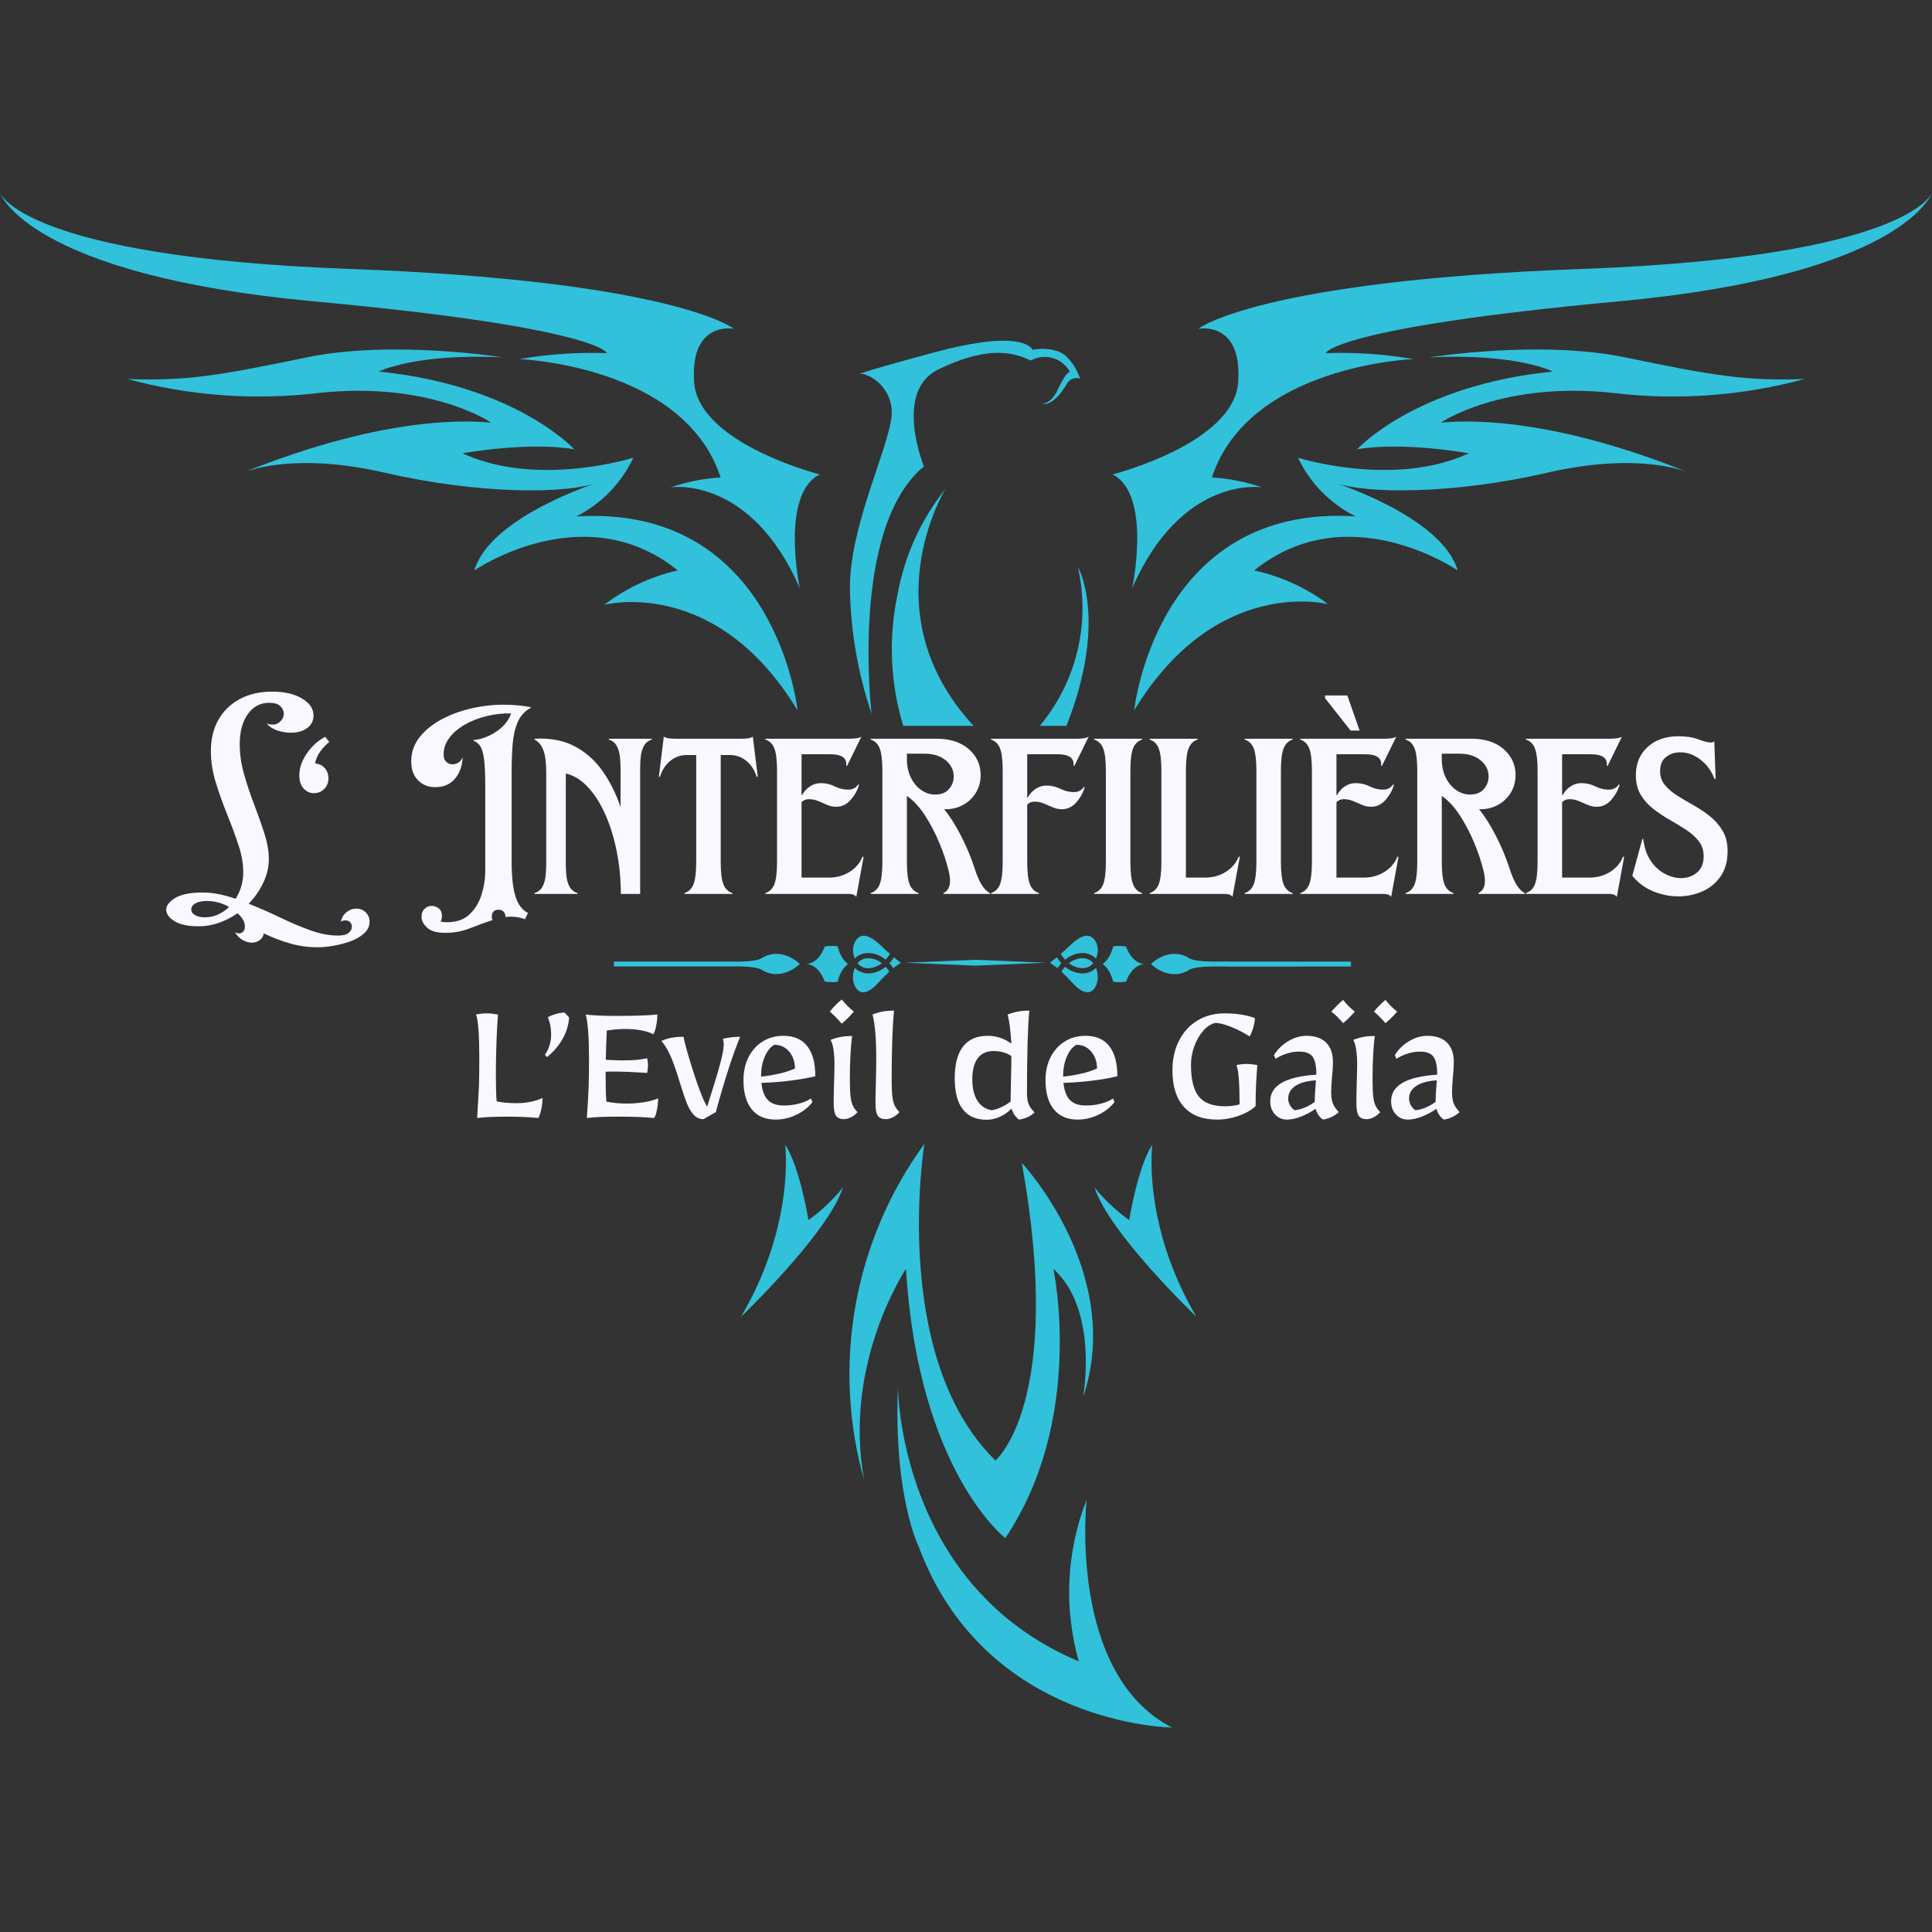 <svg xmlns="http://www.w3.org/2000/svg" xmlns:xlink="http://www.w3.org/1999/xlink" width="1080" zoomAndPan="magnify" viewBox="0 0 810 810" height="1080" preserveAspectRatio="xMidYMid meet" version="1.0"><rect x="0" y="0" width="810" height="810" fill="#333333" stroke="none"/><defs><g/><clipPath id="348c521232"><path d="M 376 581 L 492 581 L 492 724.352 L 376 724.352 Z M 376 581 " clip-rule="nonzero"/></clipPath><clipPath id="0a5c0aa280"><path d="M 482 399 L 566.402 399 L 566.402 409 L 482 409 Z M 482 399 " clip-rule="nonzero"/></clipPath><clipPath id="099f40cfe3"><path d="M 444 405 L 461 405 L 461 416.266 L 444 416.266 Z M 444 405 " clip-rule="nonzero"/></clipPath><clipPath id="0616efce8b"><path d="M 444 392.266 L 461 392.266 L 461 403 L 444 403 Z M 444 392.266 " clip-rule="nonzero"/></clipPath><clipPath id="3c582c3fd0"><path d="M 257.402 399 L 336 399 L 336 409 L 257.402 409 Z M 257.402 399 " clip-rule="nonzero"/></clipPath><clipPath id="8863461df8"><path d="M 357 405 L 373 405 L 373 416.266 L 357 416.266 Z M 357 405 " clip-rule="nonzero"/></clipPath><clipPath id="1b2d60a7af"><path d="M 357 392.266 L 374 392.266 L 374 403 L 357 403 Z M 357 392.266 " clip-rule="nonzero"/></clipPath></defs><path fill="#31c1db" d="M 447.125 304.316 L 435.926 304.316 C 437.824 302.043 439.586 299.668 441.211 297.191 C 442.836 294.711 444.312 292.148 445.641 289.504 C 446.973 286.855 448.145 284.141 449.16 281.355 C 450.176 278.574 451.031 275.742 451.719 272.859 C 452.41 269.98 452.934 267.07 453.285 264.129 C 453.641 261.188 453.824 258.234 453.84 255.27 C 453.852 252.309 453.695 249.355 453.371 246.41 C 453.043 243.465 452.547 240.551 451.887 237.66 C 451.887 237.66 464.719 259.609 447.125 304.316 Z M 447.125 304.316 " fill-opacity="1" fill-rule="nonzero"/><path fill="#31c1db" d="M 335.309 246.551 C 335.309 246.551 326.965 207.238 343.695 198.895 C 343.695 198.895 292.684 186.016 291.008 160.078 C 289.328 134.145 307.738 137.859 307.738 137.859 C 307.738 137.859 282.664 117.773 146.406 112.742 C 10.148 107.707 0.082 81 0.082 81 C 0.082 81 11.781 115.281 131.578 126.344 C 251.375 137.406 254.461 148.062 254.461 148.062 C 242.113 147.621 229.855 148.453 217.688 150.559 C 217.688 150.559 286.699 153.051 302.117 200.164 C 294.93 200.617 287.934 202.008 281.121 204.336 C 281.121 204.336 314.449 198.895 335.309 246.551 Z M 335.309 246.551 " fill-opacity="1" fill-rule="nonzero"/><path fill="#31c1db" d="M 210.75 149.832 C 210.75 149.832 164.59 142.395 128.633 149.832 C 92.672 157.27 78.48 159.852 53.406 158.898 C 66.473 162.441 79.754 164.699 93.254 165.684 C 106.754 166.668 120.223 166.355 133.664 164.75 C 180.457 159.715 205.895 177.172 205.895 177.172 C 198.145 176.586 163.273 173.41 101.879 198.168 C 101.879 198.168 121.965 189.098 161.234 198.168 C 200.5 207.238 237.363 207.238 250.785 202.25 C 250.785 202.25 205.441 216.578 198.867 239.16 C 198.867 239.16 244.848 207.418 284.16 239.16 C 278.562 240.422 273.16 242.27 267.961 244.699 C 262.762 247.133 257.883 250.09 253.324 253.578 C 253.324 253.578 300.121 241.062 334.398 297.879 C 334.398 297.879 325.332 211.273 241.582 216.531 C 244.191 215.219 246.676 213.695 249.031 211.969 C 251.387 210.242 253.586 208.328 255.621 206.234 C 257.66 204.141 259.508 201.891 261.172 199.484 C 262.832 197.082 264.281 194.555 265.523 191.91 C 265.523 191.91 225.211 204.605 193.926 190.051 C 193.926 190.051 221.539 185.02 240.766 188.375 C 240.766 188.375 216.508 161.621 158.828 155.773 C 158.785 155.773 174.203 148.02 210.75 149.832 Z M 210.75 149.832 " fill-opacity="1" fill-rule="nonzero"/><path fill="#31c1db" d="M 474.691 246.551 C 474.691 246.551 483.035 207.238 466.441 198.895 C 466.441 198.895 517.453 186.016 519.129 160.078 C 520.809 134.145 502.398 137.859 502.398 137.859 C 502.398 137.859 527.336 117.773 663.641 112.742 C 799.941 107.707 809.918 81 809.918 81 C 809.918 81 798.129 115.281 678.648 126.344 C 559.168 137.406 555.766 148.062 555.766 148.062 C 568.113 147.621 580.371 148.453 592.539 150.559 C 592.539 150.559 523.574 153.051 508.109 200.164 C 515.297 200.617 522.293 202.008 529.105 204.336 C 529.105 204.336 495.551 198.895 474.691 246.551 Z M 474.691 246.551 " fill-opacity="1" fill-rule="nonzero"/><path fill="#31c1db" d="M 599.25 149.832 C 599.25 149.832 645.41 142.395 681.367 149.832 C 717.328 157.27 731.52 159.852 756.594 158.898 C 743.527 162.441 730.246 164.699 716.746 165.684 C 703.246 166.668 689.777 166.355 676.336 164.75 C 629.543 159.715 604.102 177.172 604.102 177.172 C 611.855 176.586 646.727 173.41 708.121 198.168 C 708.121 198.168 688.035 189.098 648.766 198.168 C 609.5 207.238 572.637 207.238 559.215 202.25 C 559.215 202.25 604.559 216.578 611.133 239.16 C 611.133 239.16 565.152 207.418 525.84 239.16 C 531.449 240.383 536.863 242.188 542.082 244.574 C 547.305 246.957 552.215 249.867 556.809 253.305 C 556.809 253.305 509.969 241.016 475.508 297.832 C 475.508 297.832 484.578 211.227 568.328 216.488 C 565.703 215.184 563.203 213.672 560.832 211.949 C 558.461 210.23 556.246 208.324 554.195 206.23 C 552.141 204.141 550.277 201.895 548.602 199.488 C 546.922 197.086 545.457 194.559 544.203 191.91 C 544.203 191.91 584.516 204.605 615.801 190.051 C 615.801 190.051 588.188 185.02 568.961 188.375 C 568.961 188.375 593.223 161.621 650.898 155.773 C 651.262 155.773 635.797 148.02 599.25 149.832 Z M 599.25 149.832 " fill-opacity="1" fill-rule="nonzero"/><path fill="#31c1db" d="M 452.836 158.766 C 452.355 158.59 451.855 158.5 451.344 158.496 C 450.832 158.492 450.332 158.57 449.844 158.734 C 449.359 158.902 448.914 159.141 448.508 159.457 C 448.105 159.773 447.766 160.145 447.488 160.578 C 441.5 170.961 437.059 169.285 437.059 169.285 C 437.059 169.285 440.777 169.285 443.496 163.297 C 447.488 154.82 448.664 156.043 448.664 156.043 C 448.328 155.41 447.934 154.809 447.488 154.242 C 447.043 153.68 446.555 153.156 446.016 152.68 C 445.477 152.203 444.898 151.777 444.285 151.402 C 443.672 151.027 443.027 150.711 442.359 150.449 C 441.688 150.191 441 149.992 440.293 149.855 C 439.586 149.719 438.875 149.645 438.156 149.633 C 437.434 149.621 436.719 149.676 436.012 149.793 C 435.301 149.91 434.605 150.09 433.93 150.332 L 432.023 151.102 L 429.984 150.195 C 421.824 146.883 411.395 146.293 393.711 154.73 C 374.301 163.797 387.359 195.539 387.359 195.539 C 356.121 221.383 365.414 299.238 365.414 299.238 C 359.75 282.457 356.727 265.211 356.348 247.5 C 355.801 221.383 372.441 188.555 373.805 174.363 C 373.887 173.395 373.891 172.426 373.809 171.461 C 373.723 170.492 373.559 169.539 373.312 168.598 C 373.066 167.66 372.738 166.746 372.336 165.863 C 371.93 164.98 371.453 164.141 370.902 163.34 C 370.352 162.539 369.738 161.793 369.059 161.098 C 368.379 160.402 367.645 159.77 366.855 159.203 C 366.066 158.637 365.238 158.141 364.363 157.715 C 363.488 157.293 362.586 156.945 361.652 156.68 C 361.652 156.68 351.855 158.539 392.168 147.609 C 421.914 139.676 430.848 143.301 432.977 146.656 C 436.703 145.922 440.363 146.18 443.949 147.43 C 444.41 147.609 444.852 147.836 445.266 148.109 L 446.488 148.879 C 449.453 151.629 451.57 154.926 452.836 158.766 Z M 452.836 158.766 " fill-opacity="1" fill-rule="nonzero"/><path fill="#31c1db" d="M 396.43 204.926 C 396.43 204.926 364.281 256.75 408.176 304.316 L 378.699 304.316 C 375.988 295.43 374.422 286.344 374.008 277.062 C 373.594 267.777 374.34 258.59 376.254 249.496 C 377.699 241.34 380.129 233.492 383.547 225.945 C 386.961 218.398 391.258 211.391 396.43 204.926 Z M 396.43 204.926 " fill-opacity="1" fill-rule="nonzero"/><g clip-path="url(#348c521232)"><path fill="#31c1db" d="M 491.344 724.27 C 491.344 724.27 413.191 723.523 385.23 648.574 C 385.23 648.574 374.578 627.406 376.465 581.43 C 376.465 581.43 376.465 664.703 452.289 696.527 C 450.715 690.973 449.598 685.332 448.941 679.598 C 448.285 673.867 448.098 668.117 448.375 662.355 C 448.656 656.59 449.398 650.887 450.609 645.242 C 451.816 639.602 453.473 634.094 455.578 628.719 C 455.578 628.719 447.512 701.652 491.344 724.27 " fill-opacity="1" fill-rule="nonzero"/></g><path fill="#31c1db" d="M 483.102 479.918 C 483.102 479.918 478.719 513.184 501.598 552.062 C 501.598 552.062 464.957 517 458.906 497.887 C 463.129 503.086 467.965 507.629 473.414 511.52 C 473.414 511.52 477.055 489.078 483.102 479.918 Z M 483.102 479.918 " fill-opacity="1" fill-rule="nonzero"/><path fill="#31c1db" d="M 329.172 479.918 C 329.172 479.918 333.555 513.184 310.676 552.062 C 310.676 552.062 347.316 517 353.367 497.887 C 349.172 503.082 344.363 507.625 338.945 511.52 C 338.945 511.52 335.309 489.078 329.172 479.918 Z M 329.172 479.918 " fill-opacity="1" fill-rule="nonzero"/><path fill="#31c1db" d="M 387.555 479.566 C 387.555 479.566 373 568.938 417.355 612.328 C 417.355 612.328 446.504 588.047 428.402 487.543 C 428.402 487.543 471.617 533.652 454.086 585.855 C 454.086 585.855 460.836 549.258 441.641 531.988 C 441.641 531.988 455.137 594.797 421.477 644.852 C 421.477 644.852 385.012 616.844 379.84 531.988 C 379.84 531.988 353.234 571.434 362.309 620.613 C 360.625 614.66 359.285 608.633 358.285 602.527 C 357.285 596.422 356.637 590.281 356.332 584.102 C 356.027 577.926 356.074 571.75 356.469 565.578 C 356.867 559.402 357.609 553.273 358.699 547.184 C 359.789 541.094 361.219 535.086 362.988 529.16 C 364.758 523.234 366.855 517.426 369.285 511.738 C 371.711 506.047 374.453 500.516 377.508 495.137 C 380.562 489.758 383.91 484.566 387.555 479.566 Z M 387.555 479.566 " fill-opacity="1" fill-rule="nonzero"/><g fill="#f9f7ff" fill-opacity="1"><g transform="translate(194.477, 468.485)"><g><path d="M 5.562 0.25 C 6 -6.625 6.258 -11.301 6.344 -13.781 C 6.426 -16.27 6.469 -19.914 6.469 -24.719 C 6.469 -34.758 6.004 -40.898 5.078 -43.141 C 6.547 -43.461 8.047 -43.625 9.578 -43.625 C 10.941 -43.625 12.523 -43.461 14.328 -43.141 C 14.055 -40.191 13.836 -36.344 13.672 -31.594 C 13.504 -26.844 13.422 -22.504 13.422 -18.578 C 13.422 -12.898 13.531 -8.945 13.75 -6.719 C 16.207 -6.219 19.047 -5.969 22.266 -5.969 C 24.234 -5.969 26.188 -6.172 28.125 -6.578 C 30.062 -6.992 31.68 -7.531 32.984 -8.188 C 32.984 -6.551 32.789 -4.883 32.406 -3.188 C 32.031 -1.5 31.625 -0.352 31.188 0.25 C 27.582 -0.133 23.379 -0.328 18.578 -0.328 C 12.797 -0.328 8.457 -0.133 5.562 0.25 Z M 5.562 0.25 "/></g></g></g><g fill="#f9f7ff" fill-opacity="1"><g transform="translate(225.748, 468.485)"><g><path d="M 2.703 -26.266 C 3.516 -27.359 4.156 -28.656 4.625 -30.156 C 5.094 -31.656 5.328 -33.195 5.328 -34.781 C 5.328 -37.457 4.859 -39.859 3.922 -41.984 C 4.859 -42.535 6.004 -43 7.359 -43.375 C 8.723 -43.758 9.926 -43.953 10.969 -43.953 L 12.859 -41.906 C 12.641 -38.738 11.723 -35.734 10.109 -32.891 C 8.492 -30.055 6.328 -27.523 3.609 -25.297 Z M 2.703 -26.266 "/></g></g></g><g fill="#f9f7ff" fill-opacity="1"><g transform="translate(240.482, 468.485)"><g><path d="M 5.562 0.25 C 5.945 -5.426 6.191 -9.723 6.297 -12.641 C 6.41 -15.566 6.469 -19.539 6.469 -24.562 C 6.469 -33.562 6.004 -39.754 5.078 -43.141 C 7.961 -42.754 12.352 -42.562 18.25 -42.562 C 25.508 -42.562 31.133 -42.754 35.125 -43.141 C 35.125 -41.66 34.957 -40.078 34.625 -38.391 C 34.301 -36.703 33.895 -35.531 33.406 -34.875 C 32.094 -35.582 30.398 -36.125 28.328 -36.5 C 26.254 -36.883 24.125 -37.078 21.938 -37.078 C 19.039 -37.078 16.367 -36.859 13.922 -36.422 C 13.703 -31.836 13.562 -27.75 13.5 -24.156 L 15.547 -24.062 C 17.617 -23.957 19.176 -23.906 20.219 -23.906 C 22.844 -23.906 24.848 -23.973 26.234 -24.109 C 27.629 -24.242 29.172 -24.473 30.859 -24.797 C 31.078 -23.711 31.188 -22.707 31.188 -21.781 C 31.188 -21.008 31.078 -19.969 30.859 -18.656 C 24.859 -19.039 20.164 -19.234 16.781 -19.234 C 15.195 -19.234 14.078 -19.207 13.422 -19.156 C 13.422 -13.207 13.531 -9.031 13.75 -6.625 C 16.375 -6.082 19.238 -5.812 22.344 -5.812 C 24.75 -5.812 27.148 -6 29.547 -6.375 C 31.953 -6.758 33.914 -7.305 35.438 -8.016 C 35.438 -6.547 35.273 -4.953 34.953 -3.234 C 34.629 -1.516 34.219 -0.352 33.719 0.25 C 30.227 -0.133 25.207 -0.328 18.656 -0.328 C 12.82 -0.328 8.457 -0.133 5.562 0.25 Z M 5.562 0.25 "/></g></g></g><g fill="#f9f7ff" fill-opacity="1"><g transform="translate(276.91, 468.485)"><g><path d="M 18.016 0.734 C 16.367 0.734 14.973 0.082 13.828 -1.219 C 12.68 -2.531 11.727 -4.172 10.969 -6.141 C 10.207 -8.109 9.281 -10.863 8.188 -14.406 C 6.875 -18.719 5.672 -22.223 4.578 -24.922 C 3.492 -27.629 2.102 -30.02 0.406 -32.094 C 1.938 -32.75 3.41 -33.195 4.828 -33.438 C 6.242 -33.688 7.852 -33.812 9.656 -33.812 C 10.207 -30.863 11.629 -25.828 13.922 -18.703 C 16.211 -11.578 18.094 -6.844 19.562 -4.5 C 22.238 -12.852 24.066 -18.883 25.047 -22.594 C 26.023 -26.301 26.516 -28.973 26.516 -30.609 C 26.516 -31.43 26.379 -32.195 26.109 -32.906 C 28.297 -33.508 30.727 -33.812 33.406 -33.812 C 30.289 -26.281 26.879 -15.742 23.172 -2.203 Z M 18.016 0.734 "/></g></g></g><g fill="#f9f7ff" fill-opacity="1"><g transform="translate(308.18, 468.485)"><g><path d="M 17.031 0.906 C 12.664 0.906 9.32 -0.523 7 -3.391 C 4.676 -6.254 3.516 -10.336 3.516 -15.641 C 3.516 -19.234 4.223 -22.438 5.641 -25.25 C 7.066 -28.062 9.047 -30.258 11.578 -31.844 C 14.117 -33.426 17.023 -34.219 20.297 -34.219 C 24.66 -34.219 27.973 -32.785 30.234 -29.922 C 32.504 -27.055 33.641 -22.836 33.641 -17.266 C 30.754 -16.555 27.266 -15.941 23.172 -15.422 C 19.078 -14.91 15.035 -14.598 11.047 -14.484 C 11.379 -11.16 12.297 -8.75 13.797 -7.25 C 15.297 -5.75 17.492 -5 20.391 -5 C 22.617 -5 24.727 -5.254 26.719 -5.766 C 28.719 -6.285 30.426 -7.008 31.844 -7.938 L 32.422 -6.391 C 30.723 -4.203 28.469 -2.438 25.656 -1.094 C 22.852 0.238 19.977 0.906 17.031 0.906 Z M 10.891 -17.109 C 13.617 -17.379 16.289 -17.828 18.906 -18.453 C 21.531 -19.086 23.602 -19.785 25.125 -20.547 C 25.07 -23.441 24.238 -25.816 22.625 -27.672 C 21.02 -29.523 18.961 -30.453 16.453 -30.453 C 14.766 -29.473 13.414 -27.781 12.406 -25.375 C 11.395 -22.977 10.891 -20.223 10.891 -17.109 Z M 10.891 -17.109 "/></g></g></g><g fill="#f9f7ff" fill-opacity="1"><g transform="translate(343.135, 468.485)"><g><path d="M 10.719 0.734 C 9.133 0.734 8.016 0.242 7.359 -0.734 C 6.711 -1.711 6.391 -3.457 6.391 -5.969 C 6.391 -7.988 6.441 -10.859 6.547 -14.578 C 6.66 -18.066 6.719 -20.629 6.719 -22.266 C 6.719 -24.504 6.578 -26.562 6.297 -28.438 C 6.023 -30.32 5.617 -31.676 5.078 -32.5 C 6.609 -33.102 8.066 -33.523 9.453 -33.766 C 10.848 -34.016 12.414 -34.141 14.156 -34.141 C 13.883 -32.555 13.648 -30.113 13.453 -26.812 C 13.266 -23.508 13.172 -19.812 13.172 -15.719 C 13.172 -12.719 13.266 -10.426 13.453 -8.844 C 13.648 -7.258 13.953 -6.004 14.359 -5.078 C 14.773 -4.148 15.445 -3.191 16.375 -2.203 C 15.5 -1.223 14.539 -0.488 13.5 0 C 12.469 0.488 11.539 0.734 10.719 0.734 Z M 9.75 -39.297 C 8.27 -41.098 6.602 -42.789 4.75 -44.375 C 6.383 -46.383 8.051 -48.07 9.75 -49.438 C 11.27 -47.582 12.957 -45.895 14.812 -44.375 C 13.289 -42.508 11.602 -40.816 9.75 -39.297 Z M 9.75 -39.297 "/></g></g></g><g fill="#f9f7ff" fill-opacity="1"><g transform="translate(360.571, 468.485)"><g><path d="M 10.891 0.734 C 9.254 0.734 8.109 0.258 7.453 -0.688 C 6.797 -1.645 6.469 -3.406 6.469 -5.969 C 6.469 -7.664 6.52 -10.367 6.625 -14.078 C 6.738 -18.223 6.797 -21.633 6.797 -24.312 C 6.797 -33.094 6.273 -39.367 5.234 -43.141 C 6.766 -43.742 8.223 -44.164 9.609 -44.406 C 11.004 -44.656 12.551 -44.781 14.25 -44.781 C 13.594 -38.008 13.266 -28.32 13.266 -15.719 C 13.266 -12.77 13.359 -10.488 13.547 -8.875 C 13.734 -7.27 14.047 -6.004 14.484 -5.078 C 14.922 -4.148 15.602 -3.191 16.531 -2.203 C 15.656 -1.223 14.695 -0.488 13.656 0 C 12.625 0.488 11.703 0.734 10.891 0.734 Z M 10.891 0.734 "/></g></g></g><g fill="#f9f7ff" fill-opacity="1"><g transform="translate(378.088, 468.485)"><g/></g></g><g fill="#f9f7ff" fill-opacity="1"><g transform="translate(396.425, 468.485)"><g><path d="M 17.281 0.984 C 12.852 0.984 9.504 -0.473 7.234 -3.391 C 4.973 -6.316 3.844 -10.645 3.844 -16.375 C 3.844 -22.27 5.004 -26.719 7.328 -29.719 C 9.648 -32.719 13.102 -34.219 17.688 -34.219 C 21.289 -34.219 24.594 -33.125 27.594 -30.938 C 27.258 -36.395 26.738 -40.461 26.031 -43.141 C 27.613 -43.742 29.098 -44.164 30.484 -44.406 C 31.879 -44.656 33.426 -44.781 35.125 -44.781 C 34.469 -37.957 34.141 -26.441 34.141 -10.234 C 34.141 -8.328 34.359 -6.812 34.797 -5.688 C 35.234 -4.57 36.078 -3.359 37.328 -2.047 C 35.473 -0.41 33.289 0.57 30.781 0.906 C 29.312 -0.188 28.273 -1.719 27.672 -3.688 C 26.203 -2.207 24.551 -1.055 22.719 -0.234 C 20.895 0.578 19.082 0.984 17.281 0.984 Z M 19.328 -3.031 C 20.578 -3.195 21.895 -3.602 23.281 -4.25 C 24.676 -4.906 26.004 -5.695 27.266 -6.625 C 27.266 -8.32 27.316 -11.188 27.422 -15.219 C 27.535 -19.695 27.594 -23.219 27.594 -25.781 C 25.457 -27.145 22.945 -27.828 20.062 -27.828 C 17.219 -27.828 15.031 -26.816 13.5 -24.797 C 11.977 -22.785 11.219 -19.867 11.219 -16.047 C 11.219 -12.273 11.926 -9.27 13.344 -7.031 C 14.758 -4.801 16.754 -3.469 19.328 -3.031 Z M 19.328 -3.031 "/></g></g></g><g fill="#f9f7ff" fill-opacity="1"><g transform="translate(434.817, 468.485)"><g><path d="M 17.031 0.906 C 12.664 0.906 9.32 -0.523 7 -3.391 C 4.676 -6.254 3.516 -10.336 3.516 -15.641 C 3.516 -19.234 4.223 -22.438 5.641 -25.25 C 7.066 -28.062 9.047 -30.258 11.578 -31.844 C 14.117 -33.426 17.023 -34.219 20.297 -34.219 C 24.66 -34.219 27.973 -32.785 30.234 -29.922 C 32.504 -27.055 33.641 -22.836 33.641 -17.266 C 30.754 -16.555 27.266 -15.941 23.172 -15.422 C 19.078 -14.91 15.035 -14.598 11.047 -14.484 C 11.379 -11.16 12.297 -8.75 13.797 -7.25 C 15.297 -5.75 17.492 -5 20.391 -5 C 22.617 -5 24.727 -5.254 26.719 -5.766 C 28.719 -6.285 30.426 -7.008 31.844 -7.938 L 32.422 -6.391 C 30.723 -4.203 28.469 -2.438 25.656 -1.094 C 22.852 0.238 19.977 0.906 17.031 0.906 Z M 10.891 -17.109 C 13.617 -17.379 16.289 -17.828 18.906 -18.453 C 21.531 -19.086 23.602 -19.785 25.125 -20.547 C 25.07 -23.441 24.238 -25.816 22.625 -27.672 C 21.02 -29.523 18.961 -30.453 16.453 -30.453 C 14.766 -29.473 13.414 -27.781 12.406 -25.375 C 11.395 -22.977 10.891 -20.223 10.891 -17.109 Z M 10.891 -17.109 "/></g></g></g><g fill="#f9f7ff" fill-opacity="1"><g transform="translate(469.771, 468.485)"><g/></g></g><g fill="#f9f7ff" fill-opacity="1"><g transform="translate(488.108, 468.485)"><g><path d="M 22.109 0.906 C 16.098 0.906 11.484 -0.863 8.266 -4.406 C 5.047 -7.957 3.438 -13.066 3.438 -19.734 C 3.438 -24.367 4.348 -28.5 6.172 -32.125 C 8.004 -35.758 10.57 -38.582 13.875 -40.594 C 17.176 -42.613 20.957 -43.625 25.219 -43.625 C 30.176 -43.625 34.43 -42.973 37.984 -41.672 C 37.984 -40.523 37.766 -39.188 37.328 -37.656 C 36.891 -36.125 36.367 -34.895 35.766 -33.969 C 33.316 -35.551 30.711 -36.891 27.953 -37.984 C 25.203 -39.078 23.004 -39.625 21.359 -39.625 C 19.555 -39.188 17.879 -38.078 16.328 -36.297 C 14.773 -34.523 13.535 -32.367 12.609 -29.828 C 11.68 -27.297 11.219 -24.691 11.219 -22.016 C 11.219 -15.848 12.32 -11.414 14.531 -8.719 C 16.738 -6.02 20.379 -4.672 25.453 -4.672 C 27.742 -4.672 29.789 -4.941 31.594 -5.484 C 31.594 -14.379 31.156 -19.863 30.281 -21.938 C 31.707 -22.258 33.07 -22.422 34.375 -22.422 C 35.738 -22.422 37.297 -22.258 39.047 -21.938 C 38.555 -16.426 38.312 -10.695 38.312 -4.75 C 36.508 -3.051 34.117 -1.68 31.141 -0.641 C 28.172 0.391 25.16 0.906 22.109 0.906 Z M 22.109 0.906 "/></g></g></g><g fill="#f9f7ff" fill-opacity="1"><g transform="translate(529.038, 468.485)"><g><path d="M 10.484 0.906 C 8.516 0.906 6.859 0.18 5.516 -1.266 C 4.18 -2.711 3.516 -4.555 3.516 -6.797 C 3.516 -13.398 9.957 -17.109 22.844 -17.922 C 22.844 -21.523 22.32 -24.035 21.281 -25.453 C 20.25 -26.879 18.336 -27.594 15.547 -27.594 C 13.859 -27.594 12.156 -27.316 10.438 -26.766 C 8.719 -26.223 7.148 -25.488 5.734 -24.562 L 5.078 -26.109 C 6.547 -28.516 8.535 -30.469 11.047 -31.969 C 13.555 -33.469 16.125 -34.219 18.75 -34.219 C 22.289 -34.219 25.016 -33.273 26.922 -31.391 C 28.836 -29.504 29.797 -26.789 29.797 -23.25 C 29.797 -21.281 29.66 -19.07 29.391 -16.625 C 29.172 -14 29.062 -12.062 29.062 -10.812 C 29.062 -8.727 29.281 -7.113 29.719 -5.969 C 30.156 -4.82 31 -3.566 32.25 -2.203 C 30.227 -0.461 28.02 0.57 25.625 0.906 C 24.145 -0.082 23.109 -1.586 22.516 -3.609 C 20.547 -2.242 18.492 -1.148 16.359 -0.328 C 14.234 0.492 12.273 0.906 10.484 0.906 Z M 13.75 -3.031 C 15.113 -3.133 16.562 -3.516 18.094 -4.172 C 19.625 -4.828 20.988 -5.617 22.188 -6.547 L 22.188 -6.953 C 22.188 -8.703 22.266 -10.395 22.422 -12.031 L 22.672 -15.547 C 18.961 -15.328 16.098 -14.551 14.078 -13.219 C 12.055 -11.883 11.047 -10.098 11.047 -7.859 C 11.047 -6.93 11.289 -6.016 11.781 -5.109 C 12.281 -4.211 12.938 -3.52 13.75 -3.031 Z M 13.75 -3.031 "/></g></g></g><g fill="#f9f7ff" fill-opacity="1"><g transform="translate(562.273, 468.485)"><g><path d="M 10.719 0.734 C 9.133 0.734 8.016 0.242 7.359 -0.734 C 6.711 -1.711 6.391 -3.457 6.391 -5.969 C 6.391 -7.988 6.441 -10.859 6.547 -14.578 C 6.66 -18.066 6.719 -20.629 6.719 -22.266 C 6.719 -24.504 6.578 -26.562 6.297 -28.438 C 6.023 -30.32 5.617 -31.676 5.078 -32.5 C 6.609 -33.102 8.066 -33.523 9.453 -33.766 C 10.848 -34.016 12.414 -34.141 14.156 -34.141 C 13.883 -32.555 13.648 -30.113 13.453 -26.812 C 13.266 -23.508 13.172 -19.812 13.172 -15.719 C 13.172 -12.719 13.266 -10.426 13.453 -8.844 C 13.648 -7.258 13.953 -6.004 14.359 -5.078 C 14.773 -4.148 15.445 -3.191 16.375 -2.203 C 15.5 -1.223 14.539 -0.488 13.5 0 C 12.469 0.488 11.539 0.734 10.719 0.734 Z M 0.828 -39.531 C -0.648 -41.332 -2.289 -42.945 -4.094 -44.375 C -2.562 -46.113 -0.922 -47.75 0.828 -49.281 C 2.242 -47.426 3.879 -45.789 5.734 -44.375 C 4.148 -42.508 2.516 -40.895 0.828 -39.531 Z M 18.594 -39.531 C 17.113 -41.281 15.5 -42.895 13.75 -44.375 C 15.113 -46.062 16.727 -47.695 18.594 -49.281 C 20.008 -47.426 21.645 -45.789 23.5 -44.375 C 21.914 -42.508 20.281 -40.895 18.594 -39.531 Z M 18.594 -39.531 "/></g></g></g><g fill="#f9f7ff" fill-opacity="1"><g transform="translate(579.709, 468.485)"><g><path d="M 10.484 0.906 C 8.516 0.906 6.859 0.18 5.516 -1.266 C 4.18 -2.711 3.516 -4.555 3.516 -6.797 C 3.516 -13.398 9.957 -17.109 22.844 -17.922 C 22.844 -21.523 22.32 -24.035 21.281 -25.453 C 20.25 -26.879 18.336 -27.594 15.547 -27.594 C 13.859 -27.594 12.156 -27.316 10.438 -26.766 C 8.719 -26.223 7.148 -25.488 5.734 -24.562 L 5.078 -26.109 C 6.547 -28.516 8.535 -30.469 11.047 -31.969 C 13.555 -33.469 16.125 -34.219 18.75 -34.219 C 22.289 -34.219 25.016 -33.273 26.922 -31.391 C 28.836 -29.504 29.797 -26.789 29.797 -23.25 C 29.797 -21.281 29.66 -19.07 29.391 -16.625 C 29.172 -14 29.062 -12.062 29.062 -10.812 C 29.062 -8.727 29.281 -7.113 29.719 -5.969 C 30.156 -4.82 31 -3.566 32.25 -2.203 C 30.227 -0.461 28.02 0.57 25.625 0.906 C 24.145 -0.082 23.109 -1.586 22.516 -3.609 C 20.547 -2.242 18.492 -1.148 16.359 -0.328 C 14.234 0.492 12.273 0.906 10.484 0.906 Z M 13.75 -3.031 C 15.113 -3.133 16.562 -3.516 18.094 -4.172 C 19.625 -4.828 20.988 -5.617 22.188 -6.547 L 22.188 -6.953 C 22.188 -8.703 22.266 -10.395 22.422 -12.031 L 22.672 -15.547 C 18.961 -15.328 16.098 -14.551 14.078 -13.219 C 12.055 -11.883 11.047 -10.098 11.047 -7.859 C 11.047 -6.93 11.289 -6.016 11.781 -5.109 C 12.281 -4.211 12.938 -3.52 13.75 -3.031 Z M 13.75 -3.031 "/></g></g></g><g fill="#f9f7ff" fill-opacity="1"><g transform="translate(67.971, 374.775)"><g><path d="M 37.547 20.438 C 36.41 20.438 35.191 20.094 33.891 19.406 C 32.598 18.719 31.457 17.578 30.469 15.984 C 31.539 16.66 32.516 16.75 33.391 16.25 C 34.266 15.758 34.703 14.91 34.703 13.703 C 34.703 11.797 33.672 9.93 31.609 8.109 C 29.254 9.773 26.688 11.102 23.906 12.094 C 21.133 13.082 18.301 13.578 15.406 13.578 C 10.844 13.578 7.422 12.852 5.141 11.406 C 2.859 9.969 1.719 8.375 1.719 6.625 C 1.719 4.875 2.973 3.234 5.484 1.703 C 7.992 0.18 11.797 -0.578 16.891 -0.578 C 19.172 -0.578 21.473 -0.348 23.797 0.109 C 26.117 0.566 28.457 1.211 30.812 2.047 C 31.801 0.523 32.582 -1.18 33.156 -3.078 C 33.727 -4.984 34.016 -7 34.016 -9.125 C 34.016 -12.707 33.328 -16.551 31.953 -20.656 C 30.586 -24.77 29.008 -29.031 27.219 -33.438 C 25.438 -37.852 23.859 -42.285 22.484 -46.734 C 21.117 -51.191 20.438 -55.586 20.438 -59.922 C 20.438 -64.867 21.477 -69.207 23.562 -72.938 C 25.656 -76.664 28.641 -79.578 32.516 -81.672 C 36.398 -83.766 40.93 -84.812 46.109 -84.812 C 51.211 -84.812 55.379 -83.859 58.609 -81.953 C 61.848 -80.047 63.469 -77.648 63.469 -74.766 C 63.469 -72.629 62.594 -70.895 60.844 -69.562 C 59.094 -68.238 56.77 -67.578 53.875 -67.578 C 52.195 -67.578 50.426 -67.859 48.562 -68.422 C 46.695 -68.992 45.117 -70.004 43.828 -71.453 C 46.035 -70.691 47.785 -70.844 49.078 -71.906 C 50.367 -72.969 51.016 -74.188 51.016 -75.562 C 51.016 -76.695 50.539 -77.738 49.594 -78.688 C 48.645 -79.645 47.066 -80.125 44.859 -80.125 C 41.129 -80.125 38.141 -78.523 35.891 -75.328 C 33.648 -72.129 32.531 -67.945 32.531 -62.781 C 32.531 -58.664 33.141 -54.457 34.359 -50.156 C 35.578 -45.863 37.004 -41.586 38.641 -37.328 C 40.273 -33.066 41.703 -29.016 42.922 -25.172 C 44.141 -21.328 44.75 -17.805 44.75 -14.609 C 44.75 -11.336 43.984 -8.066 42.453 -4.797 C 40.93 -1.523 38.879 1.441 36.297 4.109 C 40.711 5.859 45.086 7.781 49.422 9.875 C 53.754 11.969 57.973 13.754 62.078 15.234 C 66.191 16.723 70.078 17.469 73.734 17.469 C 75.785 17.469 77.27 17.086 78.188 16.328 C 79.102 15.566 79.562 14.727 79.562 13.812 C 79.562 12.977 79.289 12.312 78.75 11.812 C 78.219 11.32 77.57 11.078 76.812 11.078 C 76.133 11.078 75.488 11.266 74.875 11.641 C 75.332 9.891 76.172 8.535 77.391 7.578 C 78.609 6.629 79.938 6.156 81.375 6.156 C 82.977 6.156 84.312 6.688 85.375 7.75 C 86.438 8.82 86.969 10.117 86.969 11.641 C 86.969 13.547 86.207 15.18 84.688 16.547 C 83.164 17.922 81.266 19.023 78.984 19.859 C 76.703 20.691 74.32 21.316 71.844 21.734 C 69.375 22.16 67.148 22.375 65.172 22.375 C 61.211 22.375 57.367 21.836 53.641 20.766 C 49.91 19.703 46.223 18.297 42.578 16.547 C 42.492 17.691 41.957 18.625 40.969 19.344 C 39.988 20.07 38.848 20.438 37.547 20.438 Z M 12.219 6.5 C 12.219 7.488 12.75 8.285 13.812 8.891 C 14.875 9.504 16.242 9.812 17.922 9.812 C 21.648 9.812 25.035 8.367 28.078 5.484 C 25.18 3.805 22.062 2.969 18.719 2.969 C 16.812 2.969 15.25 3.289 14.031 3.938 C 12.82 4.582 12.219 5.438 12.219 6.5 Z M 12.219 6.5 "/></g></g></g><g fill="#f9f7ff" fill-opacity="1"><g transform="translate(122.295, 374.775)"><g><path d="M 9.25 -42.234 C 7.645 -42.234 6.234 -42.879 5.016 -44.172 C 3.805 -45.461 3.203 -47.289 3.203 -49.656 C 3.203 -51.938 3.734 -54.141 4.797 -56.266 C 5.859 -58.398 7.207 -60.301 8.844 -61.969 C 10.477 -63.645 12.211 -64.941 14.047 -65.859 L 15.75 -63.688 C 14.301 -62.551 13.023 -61.203 11.922 -59.641 C 10.816 -58.078 10.113 -56.422 9.812 -54.672 C 11.414 -54.598 12.75 -53.969 13.812 -52.781 C 14.875 -51.602 15.406 -50.18 15.406 -48.516 C 15.406 -46.68 14.816 -45.176 13.641 -44 C 12.461 -42.82 11 -42.234 9.25 -42.234 Z M 9.25 -42.234 "/></g></g></g><g fill="#f9f7ff" fill-opacity="1"><g transform="translate(141.012, 374.775)"><g/></g></g><g fill="#f9f7ff" fill-opacity="1"><g transform="translate(170.684, 374.775)"><g><path d="M 15.984 16.328 C 12.484 16.328 9.953 15.602 8.391 14.156 C 6.828 12.707 6.047 11.223 6.047 9.703 C 6.047 8.18 6.484 7.02 7.359 6.219 C 8.234 5.414 9.203 5.016 10.266 5.016 C 11.336 5.016 12.328 5.359 13.234 6.047 C 14.148 6.734 14.609 7.836 14.609 9.359 C 14.609 10.047 14.422 10.77 14.047 11.531 C 14.492 11.676 14.945 11.77 15.406 11.812 C 15.863 11.852 16.285 11.875 16.672 11.875 C 20.703 11.875 23.875 10.77 26.188 8.562 C 28.508 6.352 30.188 3.594 31.219 0.281 C 32.25 -3.031 32.766 -6.395 32.766 -9.812 L 32.766 -44.859 C 32.766 -50.035 32.594 -53.914 32.25 -56.5 C 31.906 -59.082 31.367 -60.906 30.641 -61.969 C 29.922 -63.039 28.953 -63.805 27.734 -64.266 L 27.734 -64.484 C 31.086 -64.797 34.301 -65.977 37.375 -68.031 C 40.457 -70.082 42.535 -72.629 43.609 -75.672 C 40.098 -75.754 36.648 -75.375 33.266 -74.531 C 29.879 -73.695 26.836 -72.5 24.141 -70.938 C 21.441 -69.375 19.289 -67.523 17.688 -65.391 C 16.094 -63.266 15.297 -60.984 15.297 -58.547 C 15.297 -57.18 15.656 -56.133 16.375 -55.406 C 17.102 -54.688 17.961 -54.328 18.953 -54.328 C 19.785 -54.328 20.582 -54.535 21.344 -54.953 C 22.102 -55.379 22.75 -56.125 23.281 -57.188 C 23.133 -53.688 22.07 -50.738 20.094 -48.344 C 18.113 -45.945 15.332 -44.75 11.75 -44.75 C 8.863 -44.75 6.469 -45.719 4.562 -47.656 C 2.664 -49.594 1.719 -52.238 1.719 -55.594 C 1.719 -59.312 2.859 -62.633 5.141 -65.562 C 7.422 -68.5 10.441 -70.992 14.203 -73.047 C 17.973 -75.098 22.141 -76.656 26.703 -77.719 C 31.273 -78.789 35.844 -79.328 40.406 -79.328 C 44.508 -79.328 48.312 -78.984 51.812 -78.297 L 51.938 -78.078 C 49.344 -76.703 47.473 -74.66 46.328 -71.953 C 45.191 -69.254 44.488 -66.098 44.219 -62.484 C 43.957 -58.867 43.828 -54.973 43.828 -50.797 L 43.828 -13.469 C 43.828 -7.227 44.359 -2.398 45.422 1.016 C 46.492 4.441 48.242 6.766 50.672 7.984 L 49.422 10.609 C 46.754 9.617 44.016 9.316 41.203 9.703 C 41.273 8.867 41.047 8.145 40.516 7.531 C 39.984 6.926 39.258 6.625 38.344 6.625 C 36.445 6.625 35.5 7.648 35.5 9.703 C 35.5 10.16 35.613 10.578 35.844 10.953 C 32.801 11.941 29.66 13.082 26.422 14.375 C 23.191 15.676 19.711 16.328 15.984 16.328 Z M 15.984 16.328 "/></g></g></g><g fill="#f9f7ff" fill-opacity="1"><g transform="translate(222.497, 374.775)"><g><path d="M 1.594 -0.344 C 3.195 -0.875 4.336 -1.82 5.016 -3.188 C 5.703 -4.562 6.117 -6.082 6.266 -7.75 C 6.422 -9.426 6.5 -10.953 6.5 -12.328 L 6.5 -51.141 C 6.5 -55.016 6.117 -58.016 5.359 -60.141 C 4.598 -62.273 3.344 -63.801 1.594 -64.719 L 1.594 -65.062 C 8.133 -65.438 13.766 -64.367 18.484 -61.859 C 23.203 -59.348 27.117 -55.848 30.234 -51.359 C 33.359 -46.867 35.836 -41.883 37.672 -36.406 L 37.672 -52.734 C 37.672 -54.098 37.594 -55.617 37.438 -57.297 C 37.281 -58.973 36.859 -60.492 36.172 -61.859 C 35.492 -63.234 34.359 -64.188 32.766 -64.719 L 32.766 -65.062 L 50.797 -65.062 L 50.797 -64.719 C 49.191 -64.188 48.047 -63.234 47.359 -61.859 C 46.68 -60.492 46.266 -58.973 46.109 -57.297 C 45.961 -55.617 45.891 -54.098 45.891 -52.734 L 45.891 0 L 37.781 0 C 37.781 -6.312 37.188 -12.359 36 -18.141 C 34.82 -23.93 33.188 -29.129 31.094 -33.734 C 29.008 -38.336 26.555 -42.102 23.734 -45.031 C 20.922 -47.957 17.914 -49.766 14.719 -50.453 L 14.719 -12.328 C 14.719 -10.953 14.797 -9.426 14.953 -7.75 C 15.109 -6.082 15.523 -4.562 16.203 -3.188 C 16.891 -1.82 18.031 -0.875 19.625 -0.344 L 19.625 0 L 1.594 0 Z M 1.594 -0.344 "/></g></g></g><g fill="#f9f7ff" fill-opacity="1"><g transform="translate(274.652, 374.775)"><g><path d="M 12.328 -0.344 C 14.148 -0.945 15.422 -2.219 16.141 -4.156 C 16.867 -6.102 17.234 -9.207 17.234 -13.469 L 17.234 -58.219 L 13.125 -58.219 C 10.613 -58.219 8.348 -57.395 6.328 -55.75 C 4.316 -54.113 2.891 -51.891 2.047 -49.078 L 1.594 -49.188 L 3.656 -65.969 C 3.957 -65.664 4.547 -65.438 5.422 -65.281 C 6.297 -65.133 7.266 -65.062 8.328 -65.062 L 36.297 -65.062 C 37.359 -65.062 38.328 -65.133 39.203 -65.281 C 40.078 -65.438 40.664 -65.664 40.969 -65.969 L 43.031 -49.188 L 42.578 -49.078 C 41.734 -51.891 40.301 -54.113 38.281 -55.75 C 36.27 -57.395 34.008 -58.219 31.5 -58.219 L 27.516 -58.219 L 27.516 -13.469 C 27.516 -9.207 27.875 -6.102 28.594 -4.156 C 29.312 -2.219 30.586 -0.945 32.422 -0.344 L 32.422 0 L 12.328 0 Z M 12.328 -0.344 "/></g></g></g><g fill="#f9f7ff" fill-opacity="1"><g transform="translate(319.275, 374.775)"><g><path d="M 1.594 -0.344 C 3.426 -0.945 4.703 -2.219 5.422 -4.156 C 6.141 -6.102 6.5 -9.207 6.5 -13.469 L 6.5 -51.594 C 6.5 -55.852 6.141 -58.953 5.422 -60.891 C 4.703 -62.828 3.426 -64.102 1.594 -64.719 L 1.594 -65.062 L 37.203 -65.062 C 38.047 -65.062 38.961 -65.133 39.953 -65.281 C 40.941 -65.438 41.586 -65.664 41.891 -65.969 L 35.844 -53.641 L 35.5 -53.766 C 35.875 -56.953 33.664 -58.547 28.875 -58.547 L 16.781 -58.547 L 16.781 -41.438 L 17 -41.438 C 17.844 -42.957 18.945 -44.172 20.312 -45.078 C 21.688 -45.992 23.207 -46.453 24.875 -46.453 C 26.938 -46.453 28.879 -45.992 30.703 -45.078 C 32.523 -44.172 34.391 -43.719 36.297 -43.719 C 38.203 -43.719 39.609 -44.441 40.516 -45.891 L 40.859 -45.766 C 40.328 -43.641 39.203 -41.566 37.484 -39.547 C 35.773 -37.535 33.707 -36.531 31.281 -36.531 C 29.977 -36.531 28.719 -36.797 27.5 -37.328 C 26.289 -37.859 25.055 -38.391 23.797 -38.922 C 22.547 -39.453 21.234 -39.719 19.859 -39.719 C 18.641 -39.719 17.613 -39.301 16.781 -38.469 L 16.781 -6.844 L 28.312 -6.844 C 31.5 -6.844 34.367 -7.641 36.922 -9.234 C 39.473 -10.836 41.281 -12.973 42.344 -15.641 L 42.797 -15.516 L 39.719 1.25 C 39.188 0.414 38.082 0 36.406 0 L 1.594 0 Z M 1.594 -0.344 "/></g></g></g><g fill="#f9f7ff" fill-opacity="1"><g transform="translate(363.442, 374.775)"><g><path d="M 1.594 -0.344 C 3.426 -0.945 4.703 -2.219 5.422 -4.156 C 6.141 -6.102 6.5 -9.207 6.5 -13.469 L 6.5 -51.594 C 6.5 -55.852 6.141 -58.953 5.422 -60.891 C 4.703 -62.828 3.426 -64.102 1.594 -64.719 L 1.594 -65.062 L 29.328 -65.062 C 34.891 -65.062 39.344 -63.613 42.688 -60.719 C 46.031 -57.832 47.703 -54.219 47.703 -49.875 C 47.703 -47.062 47.02 -44.551 45.656 -42.344 C 44.289 -40.133 42.445 -38.422 40.125 -37.203 C 37.801 -35.992 35.234 -35.426 32.422 -35.5 C 34.93 -32.375 37.328 -28.566 39.609 -24.078 C 41.891 -19.586 43.754 -15.098 45.203 -10.609 C 47.023 -4.898 49.156 -1.477 51.594 -0.344 L 51.594 0 L 32.188 0 L 32.078 -0.344 C 34.734 -1.562 35.492 -4.566 34.359 -9.359 C 33.441 -13.242 32.125 -17.238 30.406 -21.344 C 28.695 -25.457 26.703 -29.281 24.422 -32.812 C 22.141 -36.352 19.594 -39.113 16.781 -41.094 L 16.781 -13.469 C 16.781 -9.207 17.141 -6.102 17.859 -4.156 C 18.586 -2.219 19.863 -0.945 21.688 -0.344 L 21.688 0 L 1.594 0 Z M 16.781 -56.5 C 16.781 -53.602 17.332 -51.031 18.438 -48.781 C 19.539 -46.539 21.004 -44.789 22.828 -43.531 C 24.648 -42.281 26.551 -41.656 28.531 -41.656 C 31.125 -41.656 33.082 -42.414 34.406 -43.938 C 35.738 -45.469 36.406 -47.219 36.406 -49.188 C 36.406 -51.926 35.281 -54.207 33.031 -56.031 C 30.789 -57.863 27.883 -58.781 24.312 -58.781 L 16.781 -58.781 Z M 16.781 -56.5 "/></g></g></g><g fill="#f9f7ff" fill-opacity="1"><g transform="translate(413.885, 374.775)"><g><path d="M 1.594 -0.344 C 3.426 -0.945 4.703 -2.219 5.422 -4.156 C 6.141 -6.102 6.5 -9.207 6.5 -13.469 L 6.5 -51.594 C 6.5 -55.852 6.141 -58.953 5.422 -60.891 C 4.703 -62.828 3.426 -64.102 1.594 -64.719 L 1.594 -65.062 L 37.891 -65.062 C 38.734 -65.062 39.648 -65.133 40.641 -65.281 C 41.629 -65.438 42.273 -65.664 42.578 -65.969 L 36.531 -53.641 L 36.188 -53.766 C 36.562 -56.953 34.352 -58.547 29.562 -58.547 L 16.781 -58.547 L 16.781 -40.406 L 17 -40.406 C 17.844 -41.926 18.945 -43.141 20.312 -44.047 C 21.688 -44.961 23.207 -45.422 24.875 -45.422 C 26.938 -45.422 28.879 -44.961 30.703 -44.047 C 32.523 -43.141 34.391 -42.688 36.297 -42.688 C 38.203 -42.688 39.609 -43.41 40.516 -44.859 L 40.859 -44.75 C 40.328 -42.613 39.203 -40.535 37.484 -38.516 C 35.773 -36.504 33.707 -35.5 31.281 -35.5 C 29.977 -35.5 28.719 -35.766 27.5 -36.297 C 26.289 -36.828 25.055 -37.359 23.797 -37.891 C 22.547 -38.422 21.234 -38.688 19.859 -38.688 C 18.641 -38.688 17.613 -38.27 16.781 -37.438 L 16.781 -13.469 C 16.781 -9.207 17.141 -6.102 17.859 -4.156 C 18.586 -2.219 19.863 -0.945 21.688 -0.344 L 21.688 0 L 1.594 0 Z M 1.594 -0.344 "/></g></g></g><g fill="#f9f7ff" fill-opacity="1"><g transform="translate(457.138, 374.775)"><g><path d="M 1.594 -0.344 C 3.426 -0.945 4.703 -2.219 5.422 -4.156 C 6.141 -6.102 6.5 -9.207 6.5 -13.469 L 6.5 -51.594 C 6.5 -55.852 6.141 -58.953 5.422 -60.891 C 4.703 -62.828 3.426 -64.102 1.594 -64.719 L 1.594 -65.062 L 21.688 -65.062 L 21.688 -64.719 C 19.863 -64.102 18.586 -62.828 17.859 -60.891 C 17.141 -58.953 16.781 -55.852 16.781 -51.594 L 16.781 -13.469 C 16.781 -9.207 17.141 -6.102 17.859 -4.156 C 18.586 -2.219 19.863 -0.945 21.688 -0.344 L 21.688 0 L 1.594 0 Z M 1.594 -0.344 "/></g></g></g><g fill="#f9f7ff" fill-opacity="1"><g transform="translate(480.42, 374.775)"><g><path d="M 1.594 -0.344 C 3.426 -0.945 4.703 -2.219 5.422 -4.156 C 6.141 -6.102 6.5 -9.207 6.5 -13.469 L 6.5 -51.594 C 6.5 -55.852 6.141 -58.953 5.422 -60.891 C 4.703 -62.828 3.426 -64.102 1.594 -64.719 L 1.594 -65.062 L 21.688 -65.062 L 21.688 -64.719 C 19.863 -64.102 18.586 -62.828 17.859 -60.891 C 17.141 -58.953 16.781 -55.852 16.781 -51.594 L 16.781 -6.844 L 24.875 -6.844 C 28.07 -6.844 30.945 -7.641 33.5 -9.234 C 36.051 -10.836 37.859 -12.973 38.922 -15.641 L 39.375 -15.516 L 36.297 1.25 C 35.766 0.414 34.66 0 32.984 0 L 1.594 0 Z M 1.594 -0.344 "/></g></g></g><g fill="#f9f7ff" fill-opacity="1"><g transform="translate(520.25, 374.775)"><g><path d="M 1.594 -0.344 C 3.426 -0.945 4.703 -2.219 5.422 -4.156 C 6.141 -6.102 6.5 -9.207 6.5 -13.469 L 6.5 -51.594 C 6.5 -55.852 6.141 -58.953 5.422 -60.891 C 4.703 -62.828 3.426 -64.102 1.594 -64.719 L 1.594 -65.062 L 21.688 -65.062 L 21.688 -64.719 C 19.863 -64.102 18.586 -62.828 17.859 -60.891 C 17.141 -58.953 16.781 -55.852 16.781 -51.594 L 16.781 -13.469 C 16.781 -9.207 17.141 -6.102 17.859 -4.156 C 18.586 -2.219 19.863 -0.945 21.688 -0.344 L 21.688 0 L 1.594 0 Z M 1.594 -0.344 "/></g></g></g><g fill="#f9f7ff" fill-opacity="1"><g transform="translate(543.531, 374.775)"><g><path d="M 1.594 -0.344 C 3.426 -0.945 4.703 -2.219 5.422 -4.156 C 6.141 -6.102 6.5 -9.207 6.5 -13.469 L 6.5 -51.594 C 6.5 -55.852 6.141 -58.953 5.422 -60.891 C 4.703 -62.828 3.426 -64.102 1.594 -64.719 L 1.594 -65.062 L 37.203 -65.062 C 38.047 -65.062 38.961 -65.133 39.953 -65.281 C 40.941 -65.438 41.586 -65.664 41.891 -65.969 L 35.844 -53.641 L 35.5 -53.766 C 35.875 -56.953 33.664 -58.547 28.875 -58.547 L 16.781 -58.547 L 16.781 -41.438 L 17 -41.438 C 17.844 -42.957 18.945 -44.172 20.312 -45.078 C 21.688 -45.992 23.207 -46.453 24.875 -46.453 C 26.938 -46.453 28.879 -45.992 30.703 -45.078 C 32.523 -44.172 34.391 -43.719 36.297 -43.719 C 38.203 -43.719 39.609 -44.441 40.516 -45.891 L 40.859 -45.766 C 40.328 -43.641 39.203 -41.566 37.484 -39.547 C 35.773 -37.535 33.707 -36.531 31.281 -36.531 C 29.977 -36.531 28.719 -36.797 27.5 -37.328 C 26.289 -37.859 25.055 -38.391 23.797 -38.922 C 22.547 -39.453 21.234 -39.719 19.859 -39.719 C 18.641 -39.719 17.613 -39.301 16.781 -38.469 L 16.781 -6.844 L 28.312 -6.844 C 31.5 -6.844 34.367 -7.641 36.922 -9.234 C 39.473 -10.836 41.281 -12.973 42.344 -15.641 L 42.797 -15.516 L 39.719 1.25 C 39.188 0.414 38.082 0 36.406 0 L 1.594 0 Z M 11.984 -82.062 L 11.984 -83.203 L 21.344 -83.203 L 26.484 -68.484 L 22.719 -68.484 Z M 11.984 -82.062 "/></g></g></g><g fill="#f9f7ff" fill-opacity="1"><g transform="translate(587.698, 374.775)"><g><path d="M 1.594 -0.344 C 3.426 -0.945 4.703 -2.219 5.422 -4.156 C 6.141 -6.102 6.5 -9.207 6.5 -13.469 L 6.5 -51.594 C 6.5 -55.852 6.141 -58.953 5.422 -60.891 C 4.703 -62.828 3.426 -64.102 1.594 -64.719 L 1.594 -65.062 L 29.328 -65.062 C 34.891 -65.062 39.344 -63.613 42.688 -60.719 C 46.031 -57.832 47.703 -54.219 47.703 -49.875 C 47.703 -47.062 47.02 -44.551 45.656 -42.344 C 44.289 -40.133 42.445 -38.422 40.125 -37.203 C 37.801 -35.992 35.234 -35.426 32.422 -35.5 C 34.93 -32.375 37.328 -28.566 39.609 -24.078 C 41.891 -19.586 43.754 -15.098 45.203 -10.609 C 47.023 -4.898 49.156 -1.477 51.594 -0.344 L 51.594 0 L 32.188 0 L 32.078 -0.344 C 34.734 -1.562 35.492 -4.566 34.359 -9.359 C 33.441 -13.242 32.125 -17.238 30.406 -21.344 C 28.695 -25.457 26.703 -29.281 24.422 -32.812 C 22.141 -36.352 19.594 -39.113 16.781 -41.094 L 16.781 -13.469 C 16.781 -9.207 17.141 -6.102 17.859 -4.156 C 18.586 -2.219 19.863 -0.945 21.688 -0.344 L 21.688 0 L 1.594 0 Z M 16.781 -56.5 C 16.781 -53.602 17.332 -51.031 18.438 -48.781 C 19.539 -46.539 21.004 -44.789 22.828 -43.531 C 24.648 -42.281 26.551 -41.656 28.531 -41.656 C 31.125 -41.656 33.082 -42.414 34.406 -43.938 C 35.738 -45.469 36.406 -47.219 36.406 -49.188 C 36.406 -51.926 35.281 -54.207 33.031 -56.031 C 30.789 -57.863 27.883 -58.781 24.312 -58.781 L 16.781 -58.781 Z M 16.781 -56.5 "/></g></g></g><g fill="#f9f7ff" fill-opacity="1"><g transform="translate(638.141, 374.775)"><g><path d="M 1.594 -0.344 C 3.426 -0.945 4.703 -2.219 5.422 -4.156 C 6.141 -6.102 6.5 -9.207 6.5 -13.469 L 6.5 -51.594 C 6.5 -55.852 6.141 -58.953 5.422 -60.891 C 4.703 -62.828 3.426 -64.102 1.594 -64.719 L 1.594 -65.062 L 37.203 -65.062 C 38.047 -65.062 38.961 -65.133 39.953 -65.281 C 40.941 -65.438 41.586 -65.664 41.891 -65.969 L 35.844 -53.641 L 35.5 -53.766 C 35.875 -56.953 33.664 -58.547 28.875 -58.547 L 16.781 -58.547 L 16.781 -41.438 L 17 -41.438 C 17.844 -42.957 18.945 -44.172 20.312 -45.078 C 21.688 -45.992 23.207 -46.453 24.875 -46.453 C 26.938 -46.453 28.879 -45.992 30.703 -45.078 C 32.523 -44.172 34.391 -43.719 36.297 -43.719 C 38.203 -43.719 39.609 -44.441 40.516 -45.891 L 40.859 -45.766 C 40.328 -43.641 39.203 -41.566 37.484 -39.547 C 35.773 -37.535 33.707 -36.531 31.281 -36.531 C 29.977 -36.531 28.719 -36.797 27.5 -37.328 C 26.289 -37.859 25.055 -38.391 23.797 -38.922 C 22.547 -39.453 21.234 -39.719 19.859 -39.719 C 18.641 -39.719 17.613 -39.301 16.781 -38.469 L 16.781 -6.844 L 28.312 -6.844 C 31.5 -6.844 34.367 -7.641 36.922 -9.234 C 39.473 -10.836 41.281 -12.973 42.344 -15.641 L 42.797 -15.516 L 39.719 1.25 C 39.188 0.414 38.082 0 36.406 0 L 1.594 0 Z M 1.594 -0.344 "/></g></g></g><g fill="#f9f7ff" fill-opacity="1"><g transform="translate(682.307, 374.775)"><g><path d="M 21.344 1.031 C 17.688 1.031 14.129 0.305 10.672 -1.141 C 7.211 -2.586 4.336 -4.754 2.047 -7.641 L 6.281 -23.062 L 6.625 -23.062 C 7.082 -19.332 8.145 -16.25 9.812 -13.812 C 11.488 -11.375 13.469 -9.566 15.75 -8.391 C 18.031 -7.211 20.273 -6.625 22.484 -6.625 C 25.066 -6.625 27.289 -7.398 29.156 -8.953 C 31.02 -10.516 31.953 -12.781 31.953 -15.75 C 31.953 -18.258 31.266 -20.391 29.891 -22.141 C 28.523 -23.891 26.758 -25.469 24.594 -26.875 C 22.426 -28.281 20.145 -29.664 17.75 -31.031 C 15.352 -32.406 13.066 -33.93 10.891 -35.609 C 8.723 -37.285 6.953 -39.266 5.578 -41.547 C 4.211 -43.828 3.531 -46.566 3.531 -49.766 C 3.531 -54.629 5.164 -58.566 8.438 -61.578 C 11.719 -64.586 16.02 -66.094 21.344 -66.094 C 24.688 -66.094 27.5 -65.656 29.781 -64.781 C 32.07 -63.906 33.828 -63.469 35.047 -63.469 C 35.648 -63.469 36.102 -63.656 36.406 -64.031 L 36.984 -48.281 L 36.531 -48.172 C 35.312 -51.441 33.367 -54.125 30.703 -56.219 C 28.035 -58.312 25.18 -59.359 22.141 -59.359 C 19.859 -59.359 17.879 -58.707 16.203 -57.406 C 14.535 -56.113 13.703 -54.141 13.703 -51.484 C 13.703 -49.191 14.383 -47.227 15.75 -45.594 C 17.125 -43.957 18.875 -42.473 21 -41.141 C 23.133 -39.816 25.414 -38.469 27.844 -37.094 C 30.281 -35.727 32.562 -34.188 34.688 -32.469 C 36.82 -30.758 38.57 -28.742 39.938 -26.422 C 41.312 -24.098 42 -21.266 42 -17.922 C 42 -13.66 41.008 -10.117 39.031 -7.297 C 37.051 -4.484 34.484 -2.391 31.328 -1.016 C 28.172 0.348 24.844 1.031 21.344 1.031 Z M 21.344 1.031 "/></g></g></g><g clip-path="url(#0a5c0aa280)"><path fill="#31c1db" d="M 514.52 403.125 C 510.574 403.125 506.598 403.305 502.68 402.82 C 501.289 402.645 499.848 402.438 498.609 401.777 C 498.555 401.734 498.484 401.695 498.43 401.652 C 498.375 401.613 498.305 401.57 498.25 401.543 L 498.031 401.418 L 497.922 401.352 L 497.812 401.297 L 497.59 401.172 L 497.152 400.953 C 497.082 400.91 497 400.883 496.918 400.84 L 496.684 400.746 C 496.379 400.621 496.062 400.496 495.746 400.402 C 495.598 400.348 495.43 400.305 495.266 400.262 L 495.02 400.207 L 494.77 400.152 C 493.918 399.977 493.039 399.891 492.156 399.918 C 491.277 399.949 490.398 400.059 489.543 400.262 C 487.824 400.676 486.176 401.434 484.691 402.438 C 483.945 402.945 483.246 403.508 482.598 404.129 L 482.559 404.168 L 482.598 404.211 C 483.246 404.828 483.949 405.395 484.691 405.902 C 486.176 406.906 487.824 407.664 489.543 408.074 C 490.41 408.281 491.277 408.406 492.156 408.418 C 493.039 408.445 493.906 408.363 494.77 408.188 L 494.895 408.156 L 495.02 408.129 L 495.266 408.074 C 495.43 408.035 495.582 407.992 495.746 407.938 C 496.062 407.84 496.379 407.73 496.684 407.609 L 496.918 407.512 C 497 407.484 497.066 407.441 497.152 407.402 L 497.371 407.293 L 497.59 407.18 L 497.812 407.059 L 497.922 407.004 L 498.031 406.934 L 498.25 406.809 C 498.25 406.809 498.359 406.742 498.43 406.699 C 498.5 406.66 498.555 406.605 498.621 406.562 C 499.859 405.918 501.305 405.711 502.68 405.531 C 506.598 405.051 510.586 405.23 514.52 405.23 C 566.164 405.188 752.77 405.23 752.77 405.23 L 752.77 403.164 C 752.77 403.164 566.164 403.191 514.52 403.164 Z M 514.52 403.125 " fill-opacity="1" fill-rule="nonzero"/></g><g clip-path="url(#099f40cfe3)"><path fill="#31c1db" d="M 460.168 408.27 C 460.113 407.855 460.031 407.457 459.934 407.059 C 459.836 406.66 459.699 406.273 459.547 405.902 C 459.535 405.859 459.52 405.832 459.508 405.793 C 459.328 405.973 459.137 406.148 458.945 406.316 C 458.543 406.645 458.105 406.949 457.637 407.195 C 457.168 407.441 456.676 407.648 456.164 407.785 C 455.656 407.926 455.148 408.02 454.625 408.074 C 454.117 408.117 453.594 408.117 453.086 408.074 C 452.574 408.035 452.082 407.953 451.586 407.84 C 451.09 407.73 450.609 407.582 450.141 407.414 C 449.672 407.238 449.219 407.043 448.781 406.809 C 448.559 406.699 448.34 406.578 448.133 406.438 L 447.969 406.344 L 447.816 406.246 C 447.723 406.176 447.609 406.109 447.516 406.039 C 447.184 405.82 446.867 405.574 446.551 405.324 C 446.359 405.531 446.18 405.75 445.988 405.973 C 445.629 406.41 445.301 406.867 444.996 407.348 C 446.277 408.531 447.461 409.766 448.613 410.992 C 449.234 411.652 449.852 412.297 450.484 412.93 L 450.938 413.383 C 451.023 413.453 451.09 413.535 451.172 413.605 L 451.406 413.812 C 451.723 414.086 452.055 414.348 452.383 414.594 C 452.715 414.844 453.059 415.062 453.414 415.254 C 453.773 415.449 454.129 415.613 454.488 415.734 C 454.844 415.859 455.203 415.941 455.559 415.984 L 455.82 415.984 C 455.82 415.984 455.863 416.012 455.891 416.012 L 456.207 416.012 C 456.207 416.012 456.289 415.996 456.332 415.984 L 456.453 415.984 C 456.453 415.984 456.496 415.957 456.508 415.957 L 456.562 415.957 C 456.895 415.875 457.211 415.75 457.5 415.586 C 457.512 415.586 457.539 415.57 457.555 415.559 L 457.609 415.516 L 457.719 415.449 C 457.719 415.449 457.762 415.418 457.773 415.406 L 457.828 415.363 L 457.941 415.281 C 457.941 415.281 457.98 415.254 457.996 415.242 L 458.051 415.199 L 458.16 415.117 L 458.258 415.02 L 458.312 414.98 L 458.367 414.926 L 458.461 414.828 L 458.559 414.719 L 458.602 414.664 L 458.641 414.609 L 458.738 414.5 L 458.82 414.387 L 458.859 414.332 L 458.902 414.277 L 458.984 414.168 L 459.066 414.043 C 459.273 413.727 459.453 413.383 459.605 413.027 C 459.754 412.668 459.879 412.285 459.977 411.898 C 460.07 411.516 460.141 411.113 460.18 410.703 C 460.223 410.305 460.238 409.891 460.238 409.477 C 460.238 409.273 460.223 409.066 460.211 408.859 C 460.195 408.652 460.168 408.445 460.141 408.254 Z M 460.168 408.27 " fill-opacity="1" fill-rule="nonzero"/></g><path fill="#31c1db" d="M 456.605 402.383 C 456.277 402.203 455.918 402.066 455.559 401.957 C 455.203 401.844 454.816 401.777 454.434 401.75 C 454.047 401.723 453.648 401.723 453.25 401.75 C 452.852 401.777 452.453 401.844 452.066 401.93 C 451.281 402.105 450.512 402.395 449.785 402.766 C 449.605 402.863 449.426 402.961 449.246 403.07 L 449.125 403.152 L 449 403.234 C 448.918 403.289 448.82 403.344 448.738 403.398 C 448.547 403.535 448.352 403.676 448.16 403.812 C 448.352 403.965 448.547 404.102 448.738 404.223 C 448.82 404.281 448.918 404.336 449 404.391 L 449.125 404.473 L 449.246 404.555 C 449.426 404.664 449.605 404.762 449.785 404.855 C 450.512 405.23 451.281 405.531 452.066 405.695 C 452.465 405.777 452.852 405.848 453.25 405.875 C 453.648 405.902 454.035 405.902 454.434 405.875 C 454.816 405.832 455.203 405.766 455.559 405.668 C 455.93 405.574 456.277 405.422 456.605 405.242 C 456.938 405.062 457.25 404.855 457.539 404.609 C 457.828 404.363 458.105 404.086 458.352 403.797 C 458.105 403.496 457.844 403.219 457.539 402.988 C 457.25 402.738 456.938 402.531 456.605 402.355 Z M 456.605 402.383 " fill-opacity="1" fill-rule="nonzero"/><g clip-path="url(#0616efce8b)"><path fill="#31c1db" d="M 446.551 402.34 C 446.867 402.094 447.184 401.844 447.516 401.625 C 447.609 401.555 447.723 401.488 447.816 401.418 L 447.969 401.324 L 448.133 401.227 C 448.34 401.102 448.559 400.98 448.781 400.855 C 449.219 400.621 449.672 400.43 450.141 400.25 C 450.609 400.07 451.09 399.934 451.586 399.824 C 452.082 399.715 452.574 399.633 453.086 399.59 C 453.594 399.547 454.102 399.547 454.625 399.59 C 455.148 399.633 455.656 399.727 456.164 399.879 C 456.676 400.016 457.168 400.223 457.637 400.469 C 458.105 400.719 458.543 401.02 458.945 401.352 C 459.137 401.516 459.328 401.695 459.508 401.871 C 459.52 401.832 459.535 401.805 459.547 401.762 C 459.699 401.391 459.824 400.992 459.934 400.609 C 460.031 400.207 460.113 399.809 460.168 399.398 L 460.195 399.246 L 460.195 399.094 L 460.223 399.012 L 460.223 398.941 C 460.223 398.941 460.238 398.848 460.238 398.793 C 460.25 398.598 460.25 398.395 460.25 398.199 C 460.25 397.801 460.207 397.418 460.141 397.02 C 460.004 396.234 459.754 395.477 459.383 394.789 C 459.012 394.102 458.531 393.512 457.953 393.07 C 457.664 392.852 457.363 392.672 457.031 392.547 C 456.703 392.426 456.371 392.34 456.016 392.312 C 455.836 392.301 455.656 392.301 455.477 392.312 C 455.301 392.312 455.121 392.34 454.941 392.383 C 454.762 392.41 454.582 392.453 454.391 392.508 C 454.352 392.508 454.293 392.535 454.254 392.547 C 454.211 392.562 454.172 392.574 454.117 392.59 C 454.02 392.629 453.922 392.656 453.828 392.699 C 453.07 392.988 452.355 393.387 451.652 393.867 C 450.953 394.336 450.293 394.887 449.633 395.465 C 448.973 396.043 448.324 396.66 447.664 397.277 C 447.336 397.594 447.004 397.91 446.66 398.215 C 446.578 398.297 446.496 398.367 446.402 398.449 C 446.316 398.531 446.223 398.598 446.141 398.684 L 445.629 399.137 C 445.34 399.398 445.039 399.645 444.75 399.906 C 445.121 400.523 445.535 401.129 445.988 401.695 C 446.168 401.914 446.359 402.133 446.551 402.34 Z M 446.551 402.34 " fill-opacity="1" fill-rule="nonzero"/></g><path fill="#31c1db" d="M 443.086 401.336 C 442.152 402.121 441.188 402.902 440.211 403.648 C 440.238 403.66 440.266 403.676 440.281 403.688 C 441.051 404.195 441.809 404.734 442.551 405.285 C 442.727 405.422 442.922 405.574 443.113 405.711 C 443.195 405.777 443.277 405.832 443.359 405.902 C 443.664 405.449 443.98 405.023 444.324 404.598 C 444.543 404.336 444.766 404.074 444.984 403.824 C 444.75 403.578 444.531 403.316 444.324 403.055 C 443.883 402.504 443.473 401.93 443.102 401.336 Z M 443.086 401.336 " fill-opacity="1" fill-rule="nonzero"/><path fill="#31c1db" d="M 475.035 401.789 C 474.512 401.254 474.004 400.609 473.535 399.836 C 473.301 399.453 473.066 399.039 472.848 398.598 C 472.641 398.16 472.438 397.691 472.258 397.195 C 472.215 397.086 472.176 396.961 472.133 396.852 L 472.105 396.852 L 471.941 396.824 C 471.832 396.812 471.719 396.785 471.598 396.77 C 471.145 396.703 470.676 396.648 470.207 396.617 C 470.082 396.617 469.973 396.605 469.852 396.59 C 469.727 396.59 469.617 396.59 469.492 396.59 L 468.777 396.59 C 468.297 396.59 467.828 396.617 467.348 396.676 C 467.125 396.703 466.906 396.73 466.688 396.758 L 466.492 397.473 C 466.191 398.613 465.777 399.672 465.27 400.648 C 464.816 401.5 464.309 402.23 463.758 402.848 C 463.316 403.344 462.836 403.797 462.328 404.184 L 462.355 404.184 C 462.355 404.184 462.383 404.223 462.395 404.238 C 462.531 404.336 462.656 404.445 462.754 404.527 C 462.781 404.555 462.82 404.582 462.848 404.609 L 462.875 404.609 L 462.906 404.652 C 463.152 404.871 463.469 405.172 463.77 405.531 C 464.32 406.148 464.828 406.879 465.285 407.73 C 465.793 408.707 466.207 409.766 466.508 410.91 L 466.699 411.625 C 466.922 411.652 467.141 411.68 467.359 411.707 C 467.828 411.762 468.309 411.773 468.789 411.789 C 469.273 411.789 469.738 411.789 470.207 411.746 C 470.676 411.719 471.145 411.664 471.598 411.598 C 471.707 411.582 471.832 411.555 471.941 411.543 L 472.105 411.516 L 472.133 411.516 C 472.176 411.391 472.215 411.281 472.258 411.172 C 472.438 410.676 472.641 410.207 472.848 409.766 C 473.066 409.328 473.289 408.914 473.535 408.531 C 474.016 407.758 474.527 407.113 475.035 406.578 C 476.066 405.504 477.125 404.898 478.02 404.57 C 478.762 404.293 479.41 404.211 479.875 404.195 C 479.395 404.168 478.762 404.086 478.02 403.812 C 477.125 403.496 476.066 402.875 475.035 401.805 Z M 475.035 401.789 " fill-opacity="1" fill-rule="nonzero"/><g clip-path="url(#3c582c3fd0)"><path fill="#31c1db" d="M 333.168 402.438 C 331.684 401.434 330.035 400.676 328.312 400.262 C 327.449 400.059 326.566 399.934 325.699 399.918 C 324.82 399.891 323.953 399.977 323.102 400.152 L 322.977 400.18 L 322.855 400.207 L 322.605 400.262 C 322.441 400.305 322.289 400.348 322.125 400.402 C 321.809 400.496 321.492 400.609 321.191 400.746 L 320.957 400.84 C 320.875 400.867 320.805 400.91 320.734 400.953 L 320.297 401.172 L 320.074 401.297 L 319.965 401.352 L 319.855 401.418 L 319.637 401.543 C 319.637 401.543 319.527 401.613 319.457 401.652 C 319.402 401.695 319.348 401.734 319.277 401.777 C 318.027 402.438 316.582 402.645 315.207 402.82 C 311.289 403.305 307.301 403.125 303.367 403.125 C 251.723 403.164 65.117 403.125 65.117 403.125 L 65.117 405.188 C 65.117 405.188 251.723 405.16 303.367 405.188 C 307.312 405.188 311.289 405.008 315.207 405.488 C 316.582 405.656 318.012 405.875 319.266 406.52 C 319.332 406.578 319.387 406.617 319.457 406.66 C 319.512 406.699 319.582 406.742 319.637 406.77 L 319.855 406.895 L 319.965 406.961 L 320.074 407.016 L 320.297 407.141 L 320.734 407.359 C 320.82 407.402 320.887 407.43 320.957 407.469 L 321.191 407.566 C 321.492 407.691 321.809 407.812 322.125 407.898 C 322.277 407.953 322.441 407.992 322.605 408.035 L 322.855 408.09 L 322.977 408.117 L 323.102 408.145 C 323.953 408.324 324.836 408.406 325.715 408.379 C 326.594 408.352 327.477 408.242 328.328 408.035 C 330.047 407.621 331.699 406.867 333.184 405.859 C 333.926 405.352 334.625 404.789 335.273 404.168 L 335.316 404.129 L 335.273 404.086 C 334.625 403.469 333.926 402.902 333.184 402.395 Z M 333.168 402.438 " fill-opacity="1" fill-rule="nonzero"/></g><g clip-path="url(#8863461df8)"><path fill="#31c1db" d="M 371.32 405.324 C 371.004 405.574 370.688 405.82 370.359 406.039 C 370.262 406.109 370.152 406.176 370.055 406.246 L 369.906 406.344 L 369.738 406.438 C 369.531 406.562 369.312 406.688 369.094 406.809 C 368.652 407.043 368.199 407.238 367.73 407.414 C 367.266 407.594 366.781 407.73 366.289 407.84 C 365.793 407.953 365.297 408.035 364.789 408.074 C 364.277 408.117 363.77 408.117 363.246 408.074 C 362.727 408.035 362.215 407.938 361.707 407.785 C 361.199 407.648 360.703 407.441 360.234 407.195 C 359.77 406.949 359.328 406.645 358.93 406.316 C 358.738 406.148 358.543 405.973 358.367 405.793 C 358.352 405.832 358.336 405.859 358.324 405.902 C 358.172 406.273 358.051 406.672 357.938 407.059 C 357.844 407.457 357.762 407.855 357.707 408.27 C 357.676 408.473 357.648 408.68 357.637 408.875 C 357.621 409.078 357.609 409.285 357.609 409.492 C 357.609 409.906 357.609 410.316 357.664 410.715 C 357.703 411.113 357.773 411.516 357.871 411.914 C 357.965 412.297 358.09 412.684 358.242 413.039 C 358.395 413.398 358.57 413.742 358.777 414.059 L 358.859 414.184 L 358.941 414.293 L 359.027 414.402 L 359.109 414.512 L 359.203 414.621 L 359.246 414.676 L 359.285 414.73 L 359.383 414.844 L 359.48 414.938 L 359.535 414.992 L 359.59 415.035 L 359.688 415.133 L 359.797 415.215 L 359.852 415.254 C 359.852 415.254 359.891 415.281 359.906 415.297 L 360.016 415.379 L 360.07 415.418 C 360.07 415.418 360.113 415.449 360.125 415.461 L 360.234 415.531 L 360.289 415.57 C 360.289 415.57 360.332 415.598 360.344 415.598 C 360.648 415.766 360.949 415.887 361.281 415.957 L 361.336 415.957 C 361.336 415.957 361.379 415.969 361.391 415.984 L 361.516 415.984 C 361.516 415.984 361.598 416.012 361.637 416.012 L 361.953 416.012 C 361.953 416.012 361.996 416.012 362.023 416.012 L 362.285 416.012 C 362.641 415.957 363 415.875 363.359 415.734 C 363.715 415.613 364.074 415.449 364.43 415.254 C 364.789 415.062 365.133 414.844 365.461 414.594 C 365.793 414.348 366.121 414.086 366.438 413.812 L 366.672 413.605 C 366.754 413.535 366.824 413.469 366.906 413.383 L 367.359 412.93 C 367.992 412.297 368.613 411.652 369.23 410.992 C 370.398 409.766 371.57 408.531 372.848 407.348 C 372.543 406.867 372.215 406.41 371.855 405.973 C 371.68 405.75 371.484 405.531 371.293 405.324 Z M 371.32 405.324 " fill-opacity="1" fill-rule="nonzero"/></g><path fill="#31c1db" d="M 368.75 403.152 L 368.625 403.07 C 368.445 402.961 368.27 402.863 368.09 402.766 C 367.359 402.395 366.59 402.094 365.805 401.93 C 365.406 401.844 365.023 401.777 364.621 401.75 C 364.223 401.723 363.84 401.723 363.441 401.75 C 363.055 401.789 362.672 401.859 362.312 401.957 C 361.953 402.051 361.598 402.203 361.266 402.383 C 360.938 402.559 360.621 402.766 360.332 403.016 C 360.043 403.262 359.77 403.535 359.52 403.824 C 359.77 404.129 360.031 404.402 360.332 404.637 C 360.621 404.883 360.938 405.09 361.266 405.27 C 361.598 405.449 361.953 405.586 362.312 405.695 C 362.684 405.805 363.055 405.875 363.441 405.902 C 363.824 405.93 364.223 405.93 364.621 405.902 C 365.023 405.875 365.422 405.805 365.805 405.723 C 366.59 405.543 367.359 405.258 368.09 404.883 C 368.27 404.789 368.445 404.691 368.625 404.582 L 368.75 404.5 L 368.871 404.418 C 368.957 404.363 369.051 404.309 369.133 404.254 C 369.328 404.113 369.52 403.977 369.711 403.84 C 369.52 403.688 369.328 403.551 369.133 403.426 C 369.051 403.371 368.957 403.316 368.871 403.262 L 368.75 403.18 Z M 368.75 403.152 " fill-opacity="1" fill-rule="nonzero"/><g clip-path="url(#1b2d60a7af)"><path fill="#31c1db" d="M 357.648 398.941 L 357.648 399.094 L 357.676 399.246 L 357.707 399.398 C 357.762 399.809 357.844 400.207 357.938 400.609 C 358.035 401.008 358.172 401.391 358.324 401.762 C 358.336 401.805 358.352 401.832 358.367 401.871 C 358.543 401.695 358.738 401.516 358.93 401.352 C 359.328 401.02 359.77 400.719 360.234 400.469 C 360.703 400.223 361.199 400.016 361.707 399.879 C 362.215 399.742 362.727 399.645 363.246 399.59 C 363.758 399.547 364.277 399.547 364.789 399.59 C 365.297 399.633 365.793 399.715 366.289 399.824 C 366.781 399.934 367.266 400.086 367.73 400.25 C 368.199 400.43 368.652 400.621 369.094 400.855 C 369.312 400.965 369.531 401.09 369.738 401.227 L 369.906 401.324 L 370.055 401.418 C 370.152 401.488 370.262 401.555 370.359 401.625 C 370.688 401.844 371.004 402.094 371.32 402.34 C 371.512 402.133 371.691 401.914 371.887 401.695 C 372.34 401.129 372.75 400.539 373.137 399.906 C 372.832 399.645 372.547 399.398 372.258 399.137 L 371.746 398.684 C 371.664 398.598 371.57 398.531 371.484 398.449 C 371.402 398.367 371.309 398.297 371.227 398.215 C 370.879 397.898 370.551 397.582 370.219 397.277 C 369.559 396.66 368.914 396.043 368.254 395.465 C 367.594 394.887 366.918 394.336 366.23 393.867 C 365.531 393.402 364.816 392.988 364.059 392.699 C 363.965 392.656 363.867 392.629 363.77 392.59 C 363.73 392.574 363.676 392.562 363.633 392.547 C 363.59 392.535 363.535 392.52 363.496 392.508 C 363.316 392.453 363.137 392.41 362.945 392.383 C 362.766 392.355 362.586 392.328 362.41 392.312 C 362.23 392.312 362.051 392.312 361.871 392.312 C 361.527 392.34 361.184 392.426 360.855 392.547 C 360.523 392.672 360.223 392.852 359.934 393.07 C 359.355 393.512 358.875 394.102 358.504 394.789 C 358.133 395.477 357.883 396.234 357.746 397.02 C 357.676 397.402 357.637 397.801 357.637 398.199 C 357.637 398.395 357.637 398.598 357.648 398.793 C 357.648 398.848 357.648 398.887 357.648 398.941 Z M 357.648 398.941 " fill-opacity="1" fill-rule="nonzero"/></g><path fill="#31c1db" d="M 373.562 403.055 C 373.344 403.316 373.121 403.578 372.902 403.824 C 373.137 404.074 373.355 404.336 373.562 404.598 C 373.906 405.023 374.223 405.449 374.527 405.902 C 374.609 405.832 374.691 405.777 374.773 405.711 C 374.965 405.574 375.145 405.422 375.336 405.285 C 376.078 404.734 376.836 404.195 377.605 403.688 L 377.676 403.648 C 376.684 402.902 375.734 402.133 374.801 401.336 C 374.43 401.93 374.016 402.504 373.578 403.055 Z M 373.562 403.055 " fill-opacity="1" fill-rule="nonzero"/><path fill="#31c1db" d="M 354.117 402.836 C 353.566 402.215 353.055 401.473 352.602 400.637 C 352.094 399.66 351.68 398.598 351.379 397.457 L 351.188 396.742 C 350.965 396.715 350.746 396.688 350.527 396.66 C 350.059 396.605 349.578 396.59 349.094 396.578 L 348.379 396.578 C 348.258 396.578 348.148 396.578 348.023 396.59 C 347.898 396.59 347.789 396.605 347.664 396.617 C 347.199 396.648 346.73 396.703 346.277 396.77 C 346.168 396.785 346.043 396.812 345.934 396.824 L 345.766 396.852 L 345.738 396.852 C 345.699 396.977 345.656 397.086 345.617 397.195 C 345.438 397.691 345.23 398.16 345.023 398.598 C 344.805 399.039 344.586 399.453 344.352 399.836 C 343.871 400.609 343.359 401.254 342.852 401.789 C 341.82 402.863 340.762 403.469 339.867 403.797 C 339.125 404.074 338.477 404.156 338.012 404.168 C 338.492 404.195 339.125 404.281 339.867 404.555 C 340.762 404.871 341.82 405.488 342.852 406.562 C 343.375 407.098 343.883 407.746 344.352 408.516 C 344.586 408.902 344.816 409.312 345.023 409.754 C 345.23 410.195 345.438 410.66 345.617 411.156 C 345.656 411.266 345.699 411.391 345.738 411.5 L 345.766 411.5 L 345.934 411.527 C 346.043 411.543 346.168 411.57 346.277 411.582 C 346.73 411.652 347.199 411.707 347.664 411.734 C 348.133 411.773 348.613 411.773 349.082 411.773 C 349.562 411.762 350.031 411.734 350.512 411.691 C 350.73 411.664 350.953 411.637 351.172 411.609 L 351.363 410.895 C 351.668 409.754 352.078 408.695 352.59 407.73 C 353.043 406.879 353.551 406.137 354.102 405.531 C 354.418 405.172 354.734 404.871 354.969 404.652 L 354.996 404.625 L 355.023 404.625 C 355.023 404.625 355.094 404.555 355.121 404.527 C 355.215 404.445 355.34 404.336 355.477 404.238 C 355.492 404.238 355.504 404.211 355.52 404.211 L 355.547 404.211 C 355.023 403.812 354.543 403.359 354.117 402.863 Z M 354.117 402.836 " fill-opacity="1" fill-rule="nonzero"/><path fill="#31c1db" d="M 379.312 403.633 L 408.938 404.855 L 438.562 403.633 L 408.938 402.395 Z M 379.312 403.633 " fill-opacity="1" fill-rule="nonzero"/></svg>